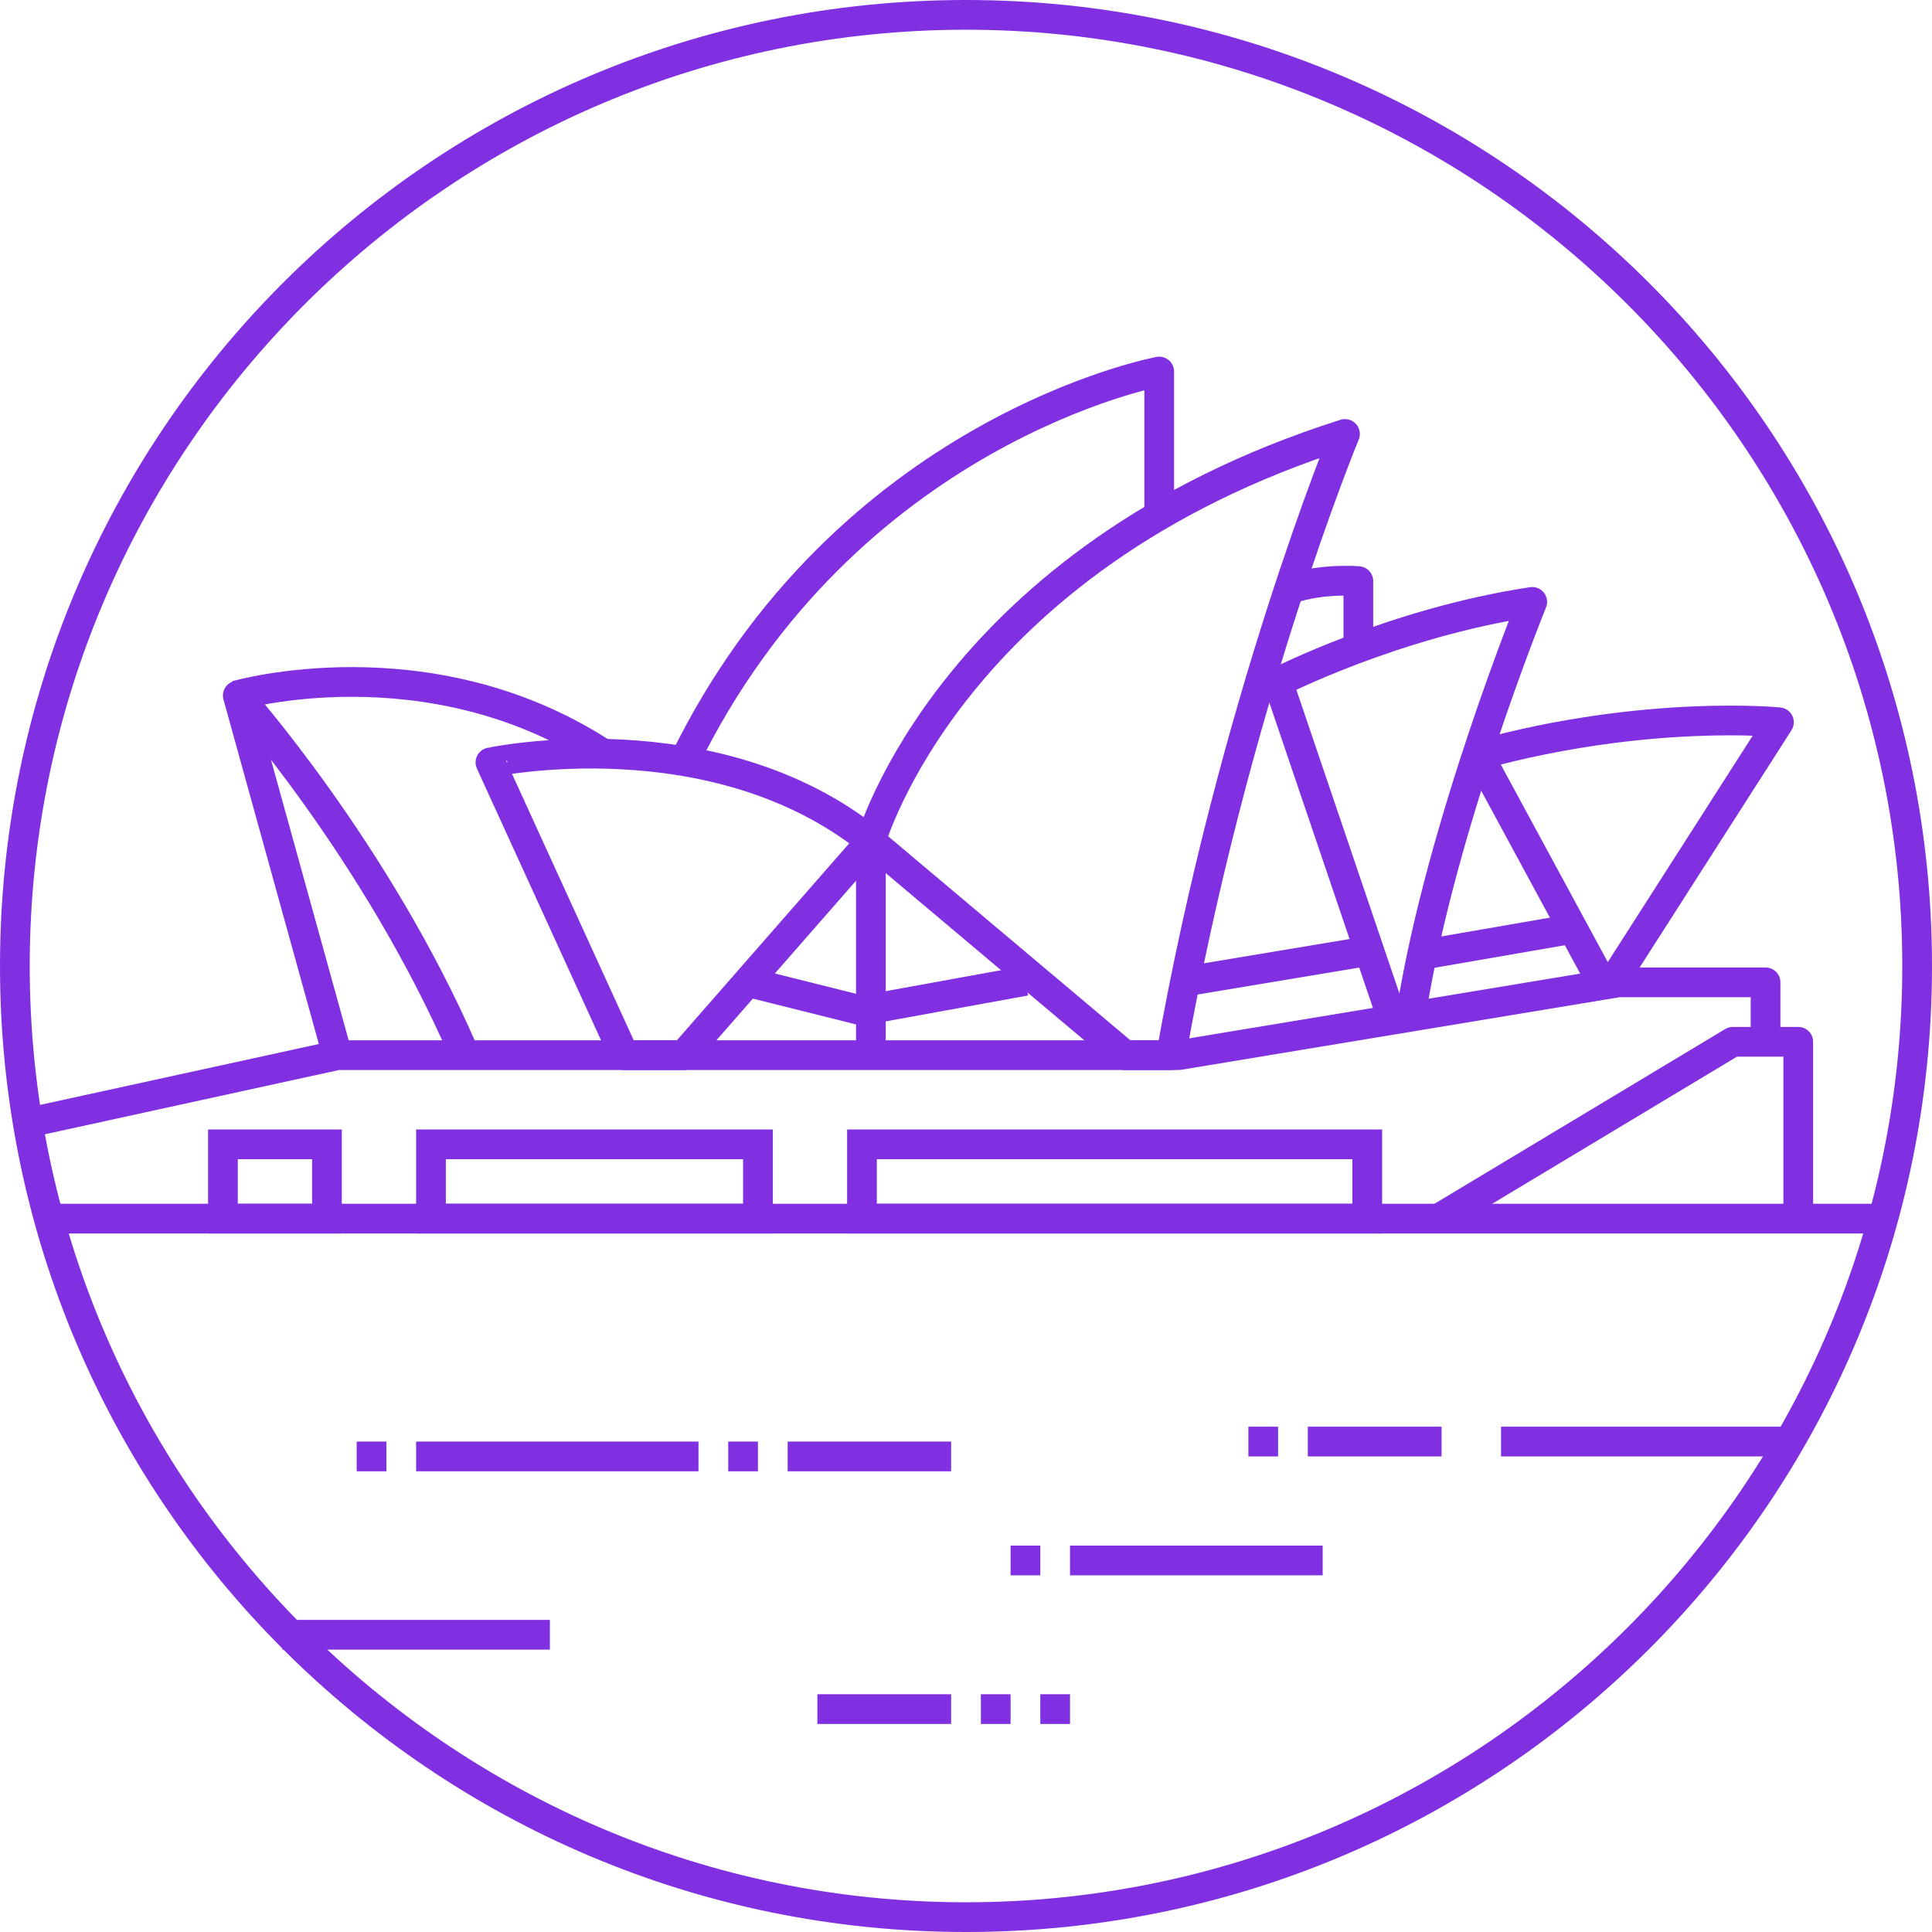 <svg version="1.1" xmlns="http://www.w3.org/2000/svg" xmlns:xlink="http://www.w3.org/1999/xlink" x="0px" y="0px" width="130px" height="130px" viewBox="0 0 130 130" style="enable-background:new 0 0 130 130;" xml:space="preserve">
<style type="text/css">
	.sy-st0{fill:#8030E1;}
	.sy-st1{fill:none;stroke:#8030E1;stroke-width:2;stroke-linejoin:round;stroke-miterlimit:10;}
	.sy-st2{fill:none;stroke:#8030E1;stroke-width:2;stroke-miterlimit:10;}
</style>
<g>
	<path class="sy-st0" d="M65,2c34.7,0,63,28.3,63,63s-28.3,63-63,63S2,99.7,2,65S30.3,2,65,2 M65,0C29.1,0,0,29.1,0,65s29.1,65,65,65 c35.9,0,65-29.1,65-65S100.9,0,65,0L65,0z"/>
	<path class="sy-st1" d="M22.7,71l-6.7-24.2c0,0,9.3,10.4,15.2,24"/>
	<path class="sy-st1" d="M15.9,46.8c0,0,12.8-3.7,24.5,3.8"/>
	<path class="sy-st1" d="M58.6,56.6L46,71h-4l-9-19.7C33,51.3,48,48.1,58.6,56.6c0,0,5.4-19,31.9-27.4c0,0-7.5,18.1-11.7,41.8h-3.1 L58.6,56.6z"/>
	<line class="sy-st1" x1="3" y1="82" x2="127" y2="82"/>
	<polyline class="sy-st1" points="118.8,70.1 118.8,66.1 108.9,66.1 79.3,71 22.7,71 2.1,75.5 "/>
	<polyline class="sy-st1" points="96.8,82 116.6,70.1 121,70.1 121,82 "/>
	<polyline class="sy-st1" points="50,66 58,68 69,66 "/>
	<line class="sy-st1" x1="58.6" y1="70.1" x2="58.6" y2="56.6"/>
	<path class="sy-st1" d="M78,34.6V25c0,0-21.1,3.9-32,26.3"/>
	<polyline class="sy-st1" points="84.7,45 86,45.9 93.6,68.3 "/>
	<path class="sy-st1" d="M86,45.9c0,0,7.8-4,17.1-5.4c0,0-6.1,15-8.1,27.4"/>
	<path class="sy-st1" d="M91.4,43.6v-4.5c0,0-2.4-0.2-4.5,0.5"/>
	<path class="sy-st1" d="M108.5,66.1l11.2-17.5c0,0-8.9-0.9-20.2,2.2l8.5,15.7"/>
	<line class="sy-st1" x1="80" y1="66" x2="92" y2="64"/>
	<line class="sy-st1" x1="95.4" y1="64.3" x2="105.8" y2="62.5"/>
	<line class="sy-st1" x1="28" y1="98" x2="47" y2="98"/>
	<line class="sy-st1" x1="53" y1="98" x2="64" y2="98"/>
	<line class="sy-st1" x1="24" y1="98" x2="26" y2="98"/>
	<line class="sy-st1" x1="49" y1="98" x2="51" y2="98"/>
	<line class="sy-st1" x1="68" y1="105" x2="70" y2="105"/>
	<line class="sy-st1" x1="72" y1="105" x2="89" y2="105"/>
	<line class="sy-st1" x1="19" y1="110" x2="37" y2="110"/>
	<line class="sy-st1" x1="55" y1="115" x2="64" y2="115"/>
	<line class="sy-st1" x1="66" y1="115" x2="68" y2="115"/>
	<line class="sy-st1" x1="70" y1="115" x2="72" y2="115"/>
	<line class="sy-st1" x1="101" y1="97" x2="120" y2="97"/>
	<line class="sy-st1" x1="88" y1="97" x2="97" y2="97"/>
	<line class="sy-st1" x1="84" y1="97" x2="86" y2="97"/>
	<rect x="29" y="77" class="sy-st2" width="22" height="5"/>
	<rect x="15" y="77" class="sy-st2" width="7" height="5"/>
	<rect x="58" y="77" class="sy-st2" width="34" height="5"/>
	<line class="st1" x1="4.5" y1="86" x2="125" y2="86"/>
</g>
</svg>
